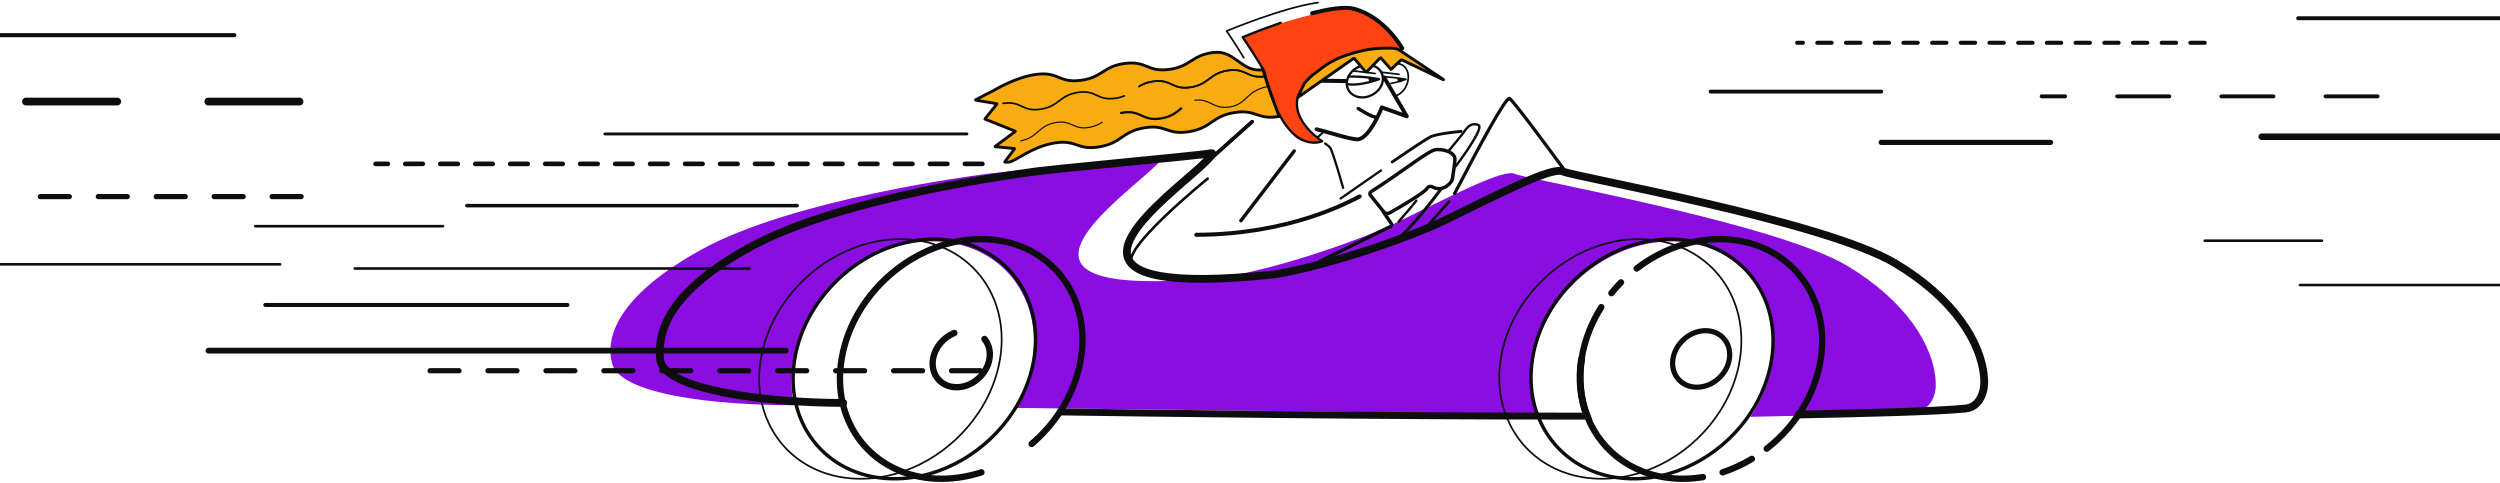 <svg width="1920" height="371" viewBox="0 0 1920 371" fill="none" xmlns="http://www.w3.org/2000/svg">
<path d="M1031.77 6.851C1053.37 3.251 1071.44 27.351 1077.77 39.85C1040.57 31.05 1011.61 52.517 1001.77 64.351C986.973 83.951 1003.94 101.851 1014.27 108.351C1007.07 110.351 1002.94 109.184 1001.77 108.351C989.273 110.351 971.773 63.351 971.273 58.351C970.873 54.351 959.773 37.351 954.273 29.351C957.073 24.951 995.44 14.184 1014.27 9.351L1031.77 6.851Z" fill="#FF4412"/>
<path d="M982.342 89.449C965.095 92.364 964.997 83.592 947.755 86.507C930.508 89.422 930.602 98.195 913.346 101.11C896.09 104.025 896.006 95.253 878.754 98.168C861.499 101.083 861.579 109.856 844.319 112.771C827.054 115.686 826.983 106.914 809.718 109.829C792.454 112.744 780.437 123.502 775.256 124.432C773.485 124.726 772.212 124.57 771.735 124.485C771.633 124.468 771.597 124.347 771.669 124.258L779.173 114.284C779.244 114.186 779.204 114.062 779.093 114.053L764.338 112.686C764.227 112.677 764.182 112.544 764.263 112.45L779.738 100.967C779.814 100.874 779.782 100.754 779.68 100.732L756.545 91.496C756.442 91.478 756.411 91.354 756.483 91.265L765.611 79.871C765.687 79.777 765.651 79.653 765.544 79.635L749.308 76.915C749.17 76.893 749.165 76.702 749.303 76.63C751.426 75.518 761.143 70.439 762.037 70.106C763.039 69.732 779.342 59.179 796.29 57.083C813.239 54.986 812.892 63.821 829.84 61.725C846.785 59.629 847.127 50.798 864.067 48.702C881.007 46.605 880.673 55.44 897.612 53.344C914.552 51.248 914.881 42.417 931.817 40.321C948.752 38.225 952.936 55.716 969.875 53.62L973.08 63.465L982.342 89.449Z" fill="#F9AC12" stroke="#0D0D0D" stroke-width="2.225" stroke-miterlimit="10"/>
<path d="M918.758 180.312C989.418 180.183 1034.72 155.766 1044.28 150.87" stroke="#0D0D0D" stroke-width="1.521" stroke-miterlimit="10" stroke-linecap="round"/>
<path d="M1052.37 149.819C1051.76 149.045 1052.08 147.79 1053.05 147.171C1078.11 131.206 1097.15 115.415 1102.78 114.921C1106.81 114.569 1110.24 115.704 1110.24 115.704C1112.45 116.439 1115.71 117.516 1117.08 120.533C1117.51 121.468 1117.64 122.354 1116.49 130.525C1115.53 137.388 1115.39 137.922 1115.01 138.657C1114.61 139.418 1113.5 141.296 1110.72 143.157C1107.56 145.271 1103.75 145.453 1100.84 143.882C1099.19 142.987 1097.21 142.623 1095.94 144.741C1093.88 148.164 1074.73 159.251 1067.4 163.412C1065.75 164.347 1063.85 164.102 1062.82 162.829L1052.37 149.819Z" stroke="#0D0D0D" stroke-width="2.67" stroke-miterlimit="10" stroke-linecap="round"/>
<path d="M1472.41 315.535C1450.9 317.752 1392.31 319.212 1344.2 320.115C1344.87 319.118 1345.53 318.112 1346.17 317.098C1346.49 316.586 1346.81 316.074 1347.12 315.562C1347.74 314.538 1348.34 313.506 1348.93 312.464C1348.95 312.433 1348.97 312.402 1348.98 312.371C1349.24 311.921 1349.49 311.472 1349.73 311.018C1349.81 310.884 1349.87 310.755 1349.95 310.622C1350.13 310.279 1350.31 309.936 1350.49 309.589C1350.63 309.327 1350.77 309.068 1350.9 308.806C1350.98 308.65 1351.07 308.494 1351.14 308.339C1351.31 308.005 1351.48 307.666 1351.65 307.333C1351.66 307.306 1351.67 307.279 1351.69 307.253C1351.72 307.19 1351.75 307.128 1351.77 307.066C1351.97 306.661 1352.17 306.256 1352.37 305.846C1353.03 304.435 1353.67 303.02 1354.28 301.596C1354.48 301.119 1354.68 300.643 1354.87 300.167C1355.06 299.691 1355.25 299.214 1355.44 298.738C1356 297.292 1356.53 295.832 1357.04 294.359C1357.34 293.446 1357.64 292.529 1357.92 291.608C1357.92 291.604 1357.92 291.604 1357.92 291.604C1358.34 290.219 1358.74 288.826 1359.1 287.424C1359.35 286.49 1359.58 285.546 1359.79 284.603C1359.91 284.091 1360.03 283.583 1360.13 283.071C1360.24 282.564 1360.35 282.057 1360.44 281.549C1360.52 281.158 1360.6 280.761 1360.67 280.37C1360.72 280.067 1360.78 279.76 1360.83 279.457C1360.89 279.15 1360.93 278.843 1360.99 278.536C1361.08 277.957 1361.17 277.383 1361.25 276.805C1361.28 276.627 1361.3 276.444 1361.33 276.266C1361.36 276.066 1361.38 275.866 1361.41 275.665C1361.49 275.109 1361.56 274.553 1361.62 273.996C1361.63 273.93 1361.64 273.867 1361.65 273.8C1361.67 273.622 1361.69 273.449 1361.7 273.275C1361.72 273.097 1361.74 272.924 1361.76 272.75C1361.76 272.746 1361.76 272.741 1361.76 272.737C1361.76 272.728 1361.77 272.719 1361.76 272.71C1361.77 272.67 1361.77 272.634 1361.78 272.594C1361.81 272.238 1361.85 271.878 1361.88 271.522C1361.9 271.241 1361.93 270.961 1361.95 270.68C1361.98 270.32 1362.01 269.964 1362.03 269.603C1362.06 269.105 1362.09 268.611 1362.12 268.112C1362.24 265.624 1362.27 263.145 1362.19 260.684C1362.07 257.07 1361.74 253.483 1361.17 249.958C1360.67 246.735 1359.96 243.557 1359.08 240.442C1358.93 239.921 1358.78 239.405 1358.62 238.889C1358.47 238.394 1358.31 237.9 1358.15 237.411C1358.13 237.375 1358.12 237.34 1358.11 237.3C1357.97 236.85 1357.81 236.405 1357.65 235.96C1357.62 235.875 1357.6 235.791 1357.56 235.706C1357.46 235.417 1357.36 235.132 1357.25 234.847C1357.12 234.491 1356.99 234.135 1356.85 233.783C1356.85 233.77 1356.84 233.757 1356.83 233.743C1356.65 233.249 1356.45 232.76 1356.25 232.275C1356.05 231.781 1355.84 231.291 1355.63 230.801C1355.42 230.312 1355.2 229.827 1354.97 229.346C1354.76 228.865 1354.52 228.385 1354.3 227.908C1354.07 227.432 1353.83 226.956 1353.59 226.489C1353.35 226.017 1353.1 225.55 1352.85 225.087C1352.6 224.624 1352.34 224.161 1352.09 223.702C1351.83 223.244 1351.57 222.79 1351.29 222.341C1351.29 222.332 1351.29 222.323 1351.28 222.314C1351.01 221.869 1350.75 221.428 1350.47 220.992C1350.23 220.6 1349.98 220.209 1349.73 219.817C1349.62 219.652 1349.51 219.492 1349.4 219.327C1349.22 219.051 1349.04 218.775 1348.86 218.504C1348.66 218.215 1348.46 217.925 1348.25 217.636C1348.23 217.6 1348.2 217.56 1348.17 217.525C1348 217.28 1347.83 217.035 1347.65 216.795C1347.5 216.586 1347.35 216.376 1347.2 216.172C1347.07 215.985 1346.92 215.798 1346.79 215.615C1346.75 215.58 1346.73 215.54 1346.7 215.504C1346.28 214.948 1345.85 214.391 1345.41 213.848C1345.22 213.617 1345.04 213.386 1344.85 213.159C1344.64 212.9 1344.42 212.642 1344.21 212.389C1344.01 212.153 1343.82 211.921 1343.62 211.699C1343.58 211.65 1343.53 211.601 1343.49 211.552C1343.45 211.507 1343.41 211.458 1343.37 211.418C1343.17 211.182 1342.97 210.955 1342.76 210.728C1342.7 210.657 1342.64 210.59 1342.57 210.519C1342.39 210.314 1342.21 210.114 1342.03 209.918C1342.01 209.896 1341.99 209.878 1341.96 209.856C1341.91 209.798 1341.85 209.736 1341.8 209.678C1341.63 209.496 1341.47 209.318 1341.3 209.144C1341.29 209.131 1341.28 209.122 1341.27 209.113C1341.03 208.855 1340.78 208.597 1340.52 208.338C1340.27 208.08 1340.02 207.822 1339.76 207.568L1339.69 207.502C1339.33 207.154 1338.98 206.812 1338.62 206.473C1333.33 201.444 1327.26 197.189 1320.55 193.842C1319.59 193.366 1318.62 192.907 1317.64 192.467C1317.14 192.249 1316.65 192.031 1316.15 191.821C1315.65 191.612 1315.14 191.408 1314.64 191.207C1314.22 191.038 1313.8 190.878 1313.38 190.722C1313.12 190.62 1312.87 190.526 1312.61 190.437C1312.5 190.397 1312.4 190.357 1312.29 190.322C1311.82 190.152 1311.36 189.988 1310.89 189.828C1310.88 189.828 1310.88 189.828 1310.87 189.823C1310.39 189.658 1309.9 189.498 1309.41 189.342C1309.36 189.333 1309.32 189.32 1309.28 189.302C1308.79 189.151 1308.29 189 1307.81 188.853C1306.91 188.59 1306 188.341 1305.09 188.105C1305.08 188.101 1305.06 188.101 1305.05 188.096C1302.31 187.393 1299.52 186.828 1296.69 186.405C1296.66 186.4 1296.63 186.396 1296.61 186.392C1296.1 186.316 1295.58 186.245 1295.06 186.178C1294.61 186.116 1294.16 186.062 1293.7 186.009C1293.16 185.946 1292.62 185.893 1292.07 185.835C1291.63 185.795 1291.18 185.755 1290.73 185.724C1290.67 185.715 1290.61 185.711 1290.54 185.706C1289.99 185.662 1289.43 185.626 1288.87 185.595C1288.86 185.59 1288.84 185.59 1288.83 185.59C1287.97 185.541 1287.1 185.501 1286.24 185.475C1286.21 185.475 1286.17 185.47 1286.14 185.47C1285.35 185.448 1284.55 185.439 1283.75 185.435C1283.44 185.435 1283.12 185.43 1282.8 185.435C1282.59 185.43 1282.37 185.43 1282.16 185.439C1281.88 185.444 1281.6 185.448 1281.33 185.457C1280.72 185.47 1280.11 185.488 1279.49 185.515C1279.24 185.524 1278.99 185.537 1278.72 185.55C1278.52 185.559 1278.32 185.573 1278.11 185.586C1277.74 185.604 1277.37 185.63 1276.99 185.657C1276.73 185.671 1276.48 185.693 1276.22 185.711C1275.8 185.746 1275.38 185.782 1274.96 185.817C1274.58 185.853 1274.2 185.889 1273.81 185.929C1273.73 185.938 1273.66 185.942 1273.58 185.955C1273.37 185.973 1273.17 185.995 1272.96 186.022C1272.89 186.027 1272.82 186.035 1272.74 186.044C1271.77 186.156 1270.79 186.285 1269.81 186.423C1269.24 186.507 1268.66 186.596 1268.09 186.69C1266.86 186.89 1265.63 187.117 1264.39 187.371C1262.76 187.7 1261.13 188.069 1259.5 188.483C1258.93 188.63 1258.36 188.782 1257.78 188.937C1257.21 189.093 1256.64 189.253 1256.07 189.423C1255.6 189.561 1255.13 189.698 1254.66 189.845C1254.48 189.899 1254.3 189.952 1254.12 190.01C1253.72 190.139 1253.31 190.268 1252.9 190.402C1252.67 190.477 1252.43 190.553 1252.19 190.638C1252.02 190.695 1251.84 190.753 1251.67 190.811V190.816C1251.51 190.865 1251.36 190.918 1251.2 190.971C1250.68 191.149 1250.16 191.336 1249.65 191.523C1249.41 191.612 1249.17 191.701 1248.93 191.79C1248.24 192.044 1247.54 192.311 1246.85 192.587C1246.23 192.832 1245.61 193.09 1244.98 193.348C1244.55 193.526 1244.12 193.713 1243.7 193.896C1243.53 193.967 1243.37 194.038 1243.2 194.109C1235.23 197.608 1227.66 202.072 1220.66 207.355C1220.45 207.515 1220.23 207.675 1220.02 207.84C1219.94 207.893 1219.87 207.951 1219.8 208.009C1217.98 209.402 1216.2 210.857 1214.44 212.384C1210.68 215.642 1207.19 219.087 1203.97 222.683C1197.69 229.693 1192.44 237.277 1188.26 245.182C1188.07 245.547 1187.88 245.912 1187.69 246.281C1187.5 246.655 1187.3 247.025 1187.12 247.398C1186.94 247.763 1186.75 248.133 1186.58 248.502C1186.45 248.778 1186.32 249.05 1186.18 249.321C1186.03 249.642 1185.88 249.967 1185.73 250.287C1185.58 250.603 1185.44 250.915 1185.3 251.231C1185.29 251.248 1185.28 251.271 1185.27 251.288C1185.13 251.6 1184.99 251.916 1184.85 252.228C1184.71 252.552 1184.57 252.877 1184.43 253.202C1184.15 253.852 1183.88 254.506 1183.61 255.156C1182.69 257.439 1181.86 259.736 1181.1 262.046C1181.11 262.05 1181.1 262.055 1181.1 262.059C1180.78 263.052 1180.48 264.049 1180.19 265.046C1180 265.709 1179.81 266.377 1179.63 267.04C1179.54 267.374 1179.45 267.707 1179.37 268.037C1179.28 268.37 1179.2 268.704 1179.12 269.038C1178.95 269.706 1178.79 270.373 1178.64 271.041C1178.17 273.16 1177.76 275.296 1177.42 277.45C1177.34 277.949 1177.27 278.443 1177.2 278.937C1177.13 279.435 1177.06 279.929 1177.01 280.423C1176.94 280.913 1176.88 281.407 1176.83 281.896C1176.78 282.373 1176.73 282.849 1176.69 283.321C1176.68 283.365 1176.68 283.41 1176.67 283.454C1176.63 283.913 1176.59 284.376 1176.56 284.834C1176.52 285.248 1176.5 285.657 1176.48 286.071C1176.46 286.258 1176.45 286.441 1176.44 286.623C1176.43 286.841 1176.42 287.059 1176.41 287.277C1176.39 287.531 1176.38 287.78 1176.38 288.03C1176.37 288.176 1176.36 288.328 1176.36 288.479C1176.34 288.964 1176.32 289.454 1176.32 289.939C1176.31 290.255 1176.3 290.571 1176.3 290.887C1176.3 291.323 1176.29 291.759 1176.3 292.2C1176.3 293.072 1176.32 293.945 1176.35 294.808C1176.35 294.835 1176.35 294.866 1176.35 294.897C1176.37 295.369 1176.39 295.836 1176.42 296.304C1176.44 296.775 1176.47 297.238 1176.5 297.706C1176.52 298.097 1176.55 298.489 1176.59 298.876C1176.61 299.134 1176.63 299.392 1176.66 299.646C1176.69 299.967 1176.72 300.283 1176.75 300.603C1176.78 300.99 1176.83 301.373 1176.88 301.756C1176.89 301.836 1176.89 301.916 1176.91 301.996C1176.96 302.406 1177.01 302.815 1177.06 303.22V303.225C1177.12 303.661 1177.18 304.092 1177.25 304.524C1177.62 306.972 1178.1 309.376 1178.67 311.73C1178.74 312.002 1178.8 312.273 1178.88 312.54C1178.95 312.843 1179.04 313.141 1179.12 313.444C1179.12 313.448 1179.12 313.452 1179.12 313.457C1179.22 313.804 1179.31 314.151 1179.41 314.503C1179.42 314.556 1179.44 314.61 1179.45 314.663C1179.56 315.046 1179.67 315.429 1179.79 315.807C1179.89 316.127 1179.99 316.448 1180.09 316.764C1180.11 316.835 1180.13 316.902 1180.15 316.973C1180.28 317.356 1180.4 317.743 1180.53 318.126H1180.53L1142.65 317.667L1118.16 317.369L820.271 313.76L779.769 313.27C780.427 312.148 781.068 311.013 781.687 309.87C782.065 309.171 782.439 308.463 782.795 307.755C783.329 306.71 783.85 305.655 784.349 304.591C784.625 304.008 784.896 303.425 785.154 302.837C786.592 299.651 787.869 296.393 788.977 293.072C789.178 292.485 789.365 291.893 789.551 291.296C790.299 288.911 790.967 286.499 791.541 284.055C791.719 283.29 791.888 282.52 792.053 281.75C792.355 280.307 792.623 278.861 792.863 277.406C793.014 276.475 793.152 275.545 793.272 274.619C793.312 274.357 793.344 274.099 793.375 273.841C793.424 273.462 793.473 273.088 793.508 272.714C793.597 271.953 793.673 271.192 793.74 270.44C793.78 270.004 793.815 269.572 793.847 269.14C793.922 268.103 793.984 267.066 794.025 266.038C794.065 265.072 794.091 264.116 794.096 263.159C794.109 261.935 794.096 260.72 794.051 259.513C792.872 224.548 770.809 196.7 737.994 188.141C737.989 188.136 737.989 188.136 737.985 188.141C736.925 187.865 735.853 187.611 734.776 187.375H734.771C733.908 187.188 733.035 187.015 732.159 186.85C731.865 186.797 731.567 186.743 731.277 186.694C730.659 186.587 730.045 186.489 729.426 186.396C729.092 186.347 728.758 186.298 728.42 186.254C727.427 186.116 726.422 185.995 725.411 185.893C725.073 185.857 724.735 185.826 724.392 185.795C721.717 185.555 718.993 185.43 716.216 185.43C697.224 185.43 678.62 191.225 662.339 201.146C635.181 217.681 614.453 245.685 609.143 277.45C607.149 289.369 607.51 300.763 609.882 311.218C550.415 311.187 473.564 303.398 469.74 277.597C464.902 255.753 478.219 225.225 538.113 191.986C608.997 152.597 752.08 134.362 752.08 134.362H752.094C765.446 131.82 883.089 121.459 893.232 119.421C896.753 118.717 887.794 127.668 874.174 139.169C833.743 174.067 769.728 230.517 941.697 212.495C986.597 204.956 1048.04 182.782 1070.97 171.673C1115.72 149.989 1154.98 129.35 1163.44 133.547C1171.34 137.469 1363.87 171.388 1418.45 204.012C1462.94 230.574 1485.49 264.966 1486.68 294.087C1487.08 303.14 1482.9 314.454 1472.41 315.535Z" fill="#8A0EE2"/>
<path d="M1117.15 148.636C1137.32 109.785 1156.41 74.686 1159.32 75.643C1159.37 75.66 1159.4 75.678 1159.42 75.696C1162.47 77.828 1184.62 107.635 1200.86 129.724" stroke="#0D0D0D" stroke-width="2.496" stroke-miterlimit="10" stroke-linecap="round"/>
<path d="M603.46 269.287H160.1" stroke="#0D0D0D" stroke-width="4.451" stroke-miterlimit="10" stroke-linecap="round"/>
<path d="M742.569 102.868H464.533" stroke="#0D0D0D" stroke-width="1.335" stroke-miterlimit="10" stroke-linecap="round"/>
<path d="M575.607 206.233H272.478" stroke="#0D0D0D" stroke-width="2" stroke-miterlimit="10" stroke-linecap="round"/>
<path d="M340.272 173.72H196.031" stroke="#0D0D0D" stroke-width="2" stroke-miterlimit="10" stroke-linecap="round"/>
<path d="M435.773 234.214H203.773" stroke="#0D0D0D" stroke-width="3.116" stroke-miterlimit="10" stroke-linecap="round"/>
<path d="M754.466 125.856H288.451" stroke="#0D0D0D" stroke-width="3.561" stroke-miterlimit="10" stroke-linecap="round" stroke-dasharray="13.43 13.43"/>
<path d="M1112.38 116.069C1115.23 112.677 1123.27 103.095 1125.27 100.086C1130.27 92.569 1135.83 96.321 1135.83 96.321C1139.2 99.797 1118.01 127.739 1118.01 127.739" stroke="#0D0D0D" stroke-width="1.879" stroke-miterlimit="10" stroke-linecap="round"/>
<path d="M330.284 284.731H762.144" stroke="#0D0D0D" stroke-width="4.006" stroke-miterlimit="10" stroke-linecap="round" stroke-dasharray="22.25 22.25"/>
<path d="M1060.58 130.926C1049.78 138.367 1038.6 146.143 1029.6 152.432" stroke="#0D0D0D" stroke-width="1.78" stroke-miterlimit="10" stroke-linecap="round"/>
<path d="M1122.13 100.914C1122.13 100.914 1105.97 102.33 1099.5 104.684C1097.12 105.552 1084.38 114.026 1069.22 124.383" stroke="#0D0D0D" stroke-width="2.225" stroke-miterlimit="10" stroke-linecap="round"/>
<path d="M961.645 93.459L929.386 122.3" stroke="#0D0D0D" stroke-width="2.67" stroke-miterlimit="10" stroke-linecap="round"/>
<path d="M1035.14 64.712C1040.12 65.384 1047.71 64.738 1059.18 60.839C1059.18 60.839 1049.15 58.534 1035.65 58.779" stroke="#0D0D0D" stroke-width="1.78" stroke-miterlimit="10" stroke-linecap="round" stroke-linejoin="round"/>
<path d="M1056.79 59.843C1056.5 61.654 1054.98 63.118 1053.4 63.118C1051.81 63.118 1050.76 61.65 1051.05 59.843" fill="#0D0D0D"/>
<path d="M1063.74 58.988C1063.22 58.975 1062.7 58.961 1062.17 58.957" stroke="#0D0D0D" stroke-width="1.284" stroke-miterlimit="10" stroke-linecap="round" stroke-linejoin="round"/>
<path d="M1065.15 64.591C1069.11 64.075 1073.93 62.962 1079.8 60.964C1079.8 60.964 1072.47 59.277 1061.97 58.988" stroke="#0D0D0D" stroke-width="1.284" stroke-miterlimit="10" stroke-linecap="round" stroke-linejoin="round"/>
<path d="M1077.93 59.994C1077.65 61.747 1076.36 63.172 1075.05 63.172C1073.74 63.172 1072.91 61.747 1073.19 59.994" fill="#0D0D0D"/>
<path d="M1062.97 59.406L1080.44 89.351L1061.22 82.497C1061.22 82.497 1052.74 104.689 1043.58 106.941C1039.62 107.915 1020.39 101.497 1011.07 99.245" stroke="#0D0D0D" stroke-width="3" stroke-miterlimit="10" stroke-linecap="round" stroke-linejoin="round"/>
<path d="M1043.15 83.343C1043.15 83.343 1054.55 90.94 1057.82 89.925" stroke="#0D0D0D" stroke-width="2.67" stroke-miterlimit="10" stroke-linecap="round" stroke-linejoin="round"/>
<path d="M1010.28 61.894L1033.46 62.272" stroke="#0D0D0D" stroke-width="3.116" stroke-miterlimit="10" stroke-linecap="round" stroke-linejoin="round"/>
<path d="M1035.69 58.614C1038.23 53.513 1044.04 49.806 1050.2 49.806C1057.77 49.806 1063.03 55.401 1061.93 62.299C1060.83 69.198 1053.8 74.793 1046.22 74.793C1038.65 74.793 1033.4 69.198 1034.5 62.299C1034.7 61.017 1035.11 59.78 1035.69 58.614Z" stroke="#0D0D0D" stroke-width="1.78" stroke-miterlimit="10" stroke-linecap="round" stroke-linejoin="round"/>
<path d="M1067.05 51.252C1068.93 49.828 1071.07 48.992 1073.24 48.992C1078.85 48.992 1082.51 54.586 1081.41 61.485C1080.47 67.449 1076.28 72.434 1071.54 73.675" stroke="#0D0D0D" stroke-width="1.334" stroke-miterlimit="10" stroke-linecap="round" stroke-linejoin="round"/>
<path d="M1007.72 10.194C1020.83 6.802 1033.12 4.871 1040.15 6.825C1063.81 13.403 1076.89 37.13 1076.89 37.13" stroke="#0D0D0D" stroke-width="3.116" stroke-miterlimit="10" stroke-linecap="round" stroke-linejoin="round"/>
<path d="M997.002 73.373C990.958 93.201 1015.44 108.449 1015.44 108.449C1015.44 108.449 986.672 122.06 970.996 54.857C970.996 54.857 965.143 44.291 954.386 28.54C954.386 28.54 967.378 23.079 983.592 17.538" stroke="#0D0D0D" stroke-width="1.812" stroke-miterlimit="10" stroke-linecap="round" stroke-linejoin="round"/>
<path d="M955.259 44.358C952.473 39.729 948.013 32.581 942.04 23.827C942.04 23.827 985.061 5.743 1012.22 2" stroke="#0D0D0D" stroke-width="1.335" stroke-miterlimit="10" stroke-linecap="round" stroke-linejoin="round"/>
<path d="M1017.37 100.34C1017.37 100.34 1014.98 102.552 1012.19 105.258" stroke="#0D0D0D" stroke-width="1.597" stroke-miterlimit="10" stroke-linecap="round" stroke-linejoin="round"/>
<path d="M1017.71 110.216C1019.39 111.418 1020.84 112.557 1021.47 113.296C1023.45 115.593 1031.54 144.323 1031.54 144.323" stroke="#0D0D0D" stroke-width="1.78" stroke-miterlimit="10" stroke-linecap="round" stroke-linejoin="round"/>
<path d="M1062.58 163.021L1068.4 171.459C1069.15 172.167 1068.8 173.524 1067.74 174.058L1013.33 200.825" stroke="#0D0D0D" stroke-width="2.67" stroke-miterlimit="10" stroke-linecap="round"/>
<path d="M927.455 137.201C927.455 137.201 858.317 193.125 869.836 203.18" stroke="#0D0D0D" stroke-width="1.78" stroke-miterlimit="10" stroke-linecap="round"/>
<path d="M1106.98 144.888C1096.92 158.271 1082.92 175.794 1072.62 184.326" stroke="#0D0D0D" stroke-width="2.343" stroke-miterlimit="10" stroke-linecap="round"/>
<path d="M1087.77 154.101C1084.05 158.721 1079.21 164.552 1074.11 170.266" stroke="#0D0D0D" stroke-width="1.879" stroke-miterlimit="10" stroke-linecap="round"/>
<path d="M1112.96 154.795L1096.85 172.852" stroke="#0D0D0D" stroke-width="1.879" stroke-miterlimit="10" stroke-linecap="round"/>
<path d="M783.952 108.173C797.416 105.53 796.926 96.837 810.176 94.234C823.471 91.621 823.849 100.331 837.143 97.719C841.238 96.913 844.038 95.529 846.339 93.922" stroke="#0D0D0D" stroke-width="0.89" stroke-miterlimit="10" stroke-linecap="round"/>
<path d="M907.163 83.227C903.603 86.338 899.837 89.36 892.52 90.798C876.996 93.851 876.546 83.672 861.026 86.725" stroke="#0D0D0D" stroke-width="1.78" stroke-miterlimit="10" stroke-linecap="round"/>
<path d="M973.873 66.398C957.178 69.514 957.796 79.648 945.285 81.981C931.434 84.567 930.237 75.54 917.65 76.965" stroke="#0D0D0D" stroke-width="0.89" stroke-miterlimit="10" stroke-linecap="round"/>
<path d="M863.497 73.64C861.597 74.428 859.376 75.064 856.638 75.465C842.236 77.57 842.369 68.851 827.971 70.956C813.568 73.061 813.435 81.785 799.027 83.89C784.62 85.995 784.763 77.276 770.355 79.382" stroke="#0D0D0D" stroke-width="1.335" stroke-miterlimit="10" stroke-linecap="round"/>
<path d="M971.798 58.623C957.409 60.728 957.52 52.009 943.131 54.114C928.741 56.219 928.621 64.943 914.227 67.048C899.833 69.153 899.953 60.434 885.56 62.539C880.708 63.247 877.481 64.707 874.775 66.416" stroke="#0D0D0D" stroke-width="1.335" stroke-miterlimit="10" stroke-linecap="round"/>
<path d="M1056.05 56.46L1039.08 54.395" stroke="#0D0D0D" stroke-width="1.335" stroke-miterlimit="10" stroke-linecap="round" stroke-linejoin="round"/>
<path d="M1074.39 57.087L1061.58 55.529" stroke="#0D0D0D" stroke-width="1.335" stroke-miterlimit="10" stroke-linecap="round" stroke-linejoin="round"/>
<path d="M647.593 309.442C587.86 309.442 509.147 299.139 506.967 275.821C504.79 252.503 515.41 223.449 575.273 190.21C646.125 150.821 789.191 132.586 789.191 132.586H789.204C802.552 130.045 920.182 119.683 930.329 117.645C933.85 116.937 924.899 125.892 911.289 137.393C870.885 172.287 806.914 228.741 978.861 210.719C1023.76 203.18 1085.18 181.006 1108.11 169.897C1152.84 148.213 1192.08 127.574 1200.55 131.771C1208.45 135.693 1400.99 169.612 1455.59 202.236C1500.11 228.799 1522.68 263.19 1523.89 292.311C1524.27 301.36 1520.1 312.674 1509.61 313.755C1488.1 315.972 1429.52 317.431 1381.41 318.335" stroke="#0D0D0D" stroke-width="6" stroke-miterlimit="10" stroke-linecap="round"/>
<path d="M794.491 272.844C794.532 272.581 794.563 272.323 794.594 272.065C794.643 271.686 794.692 271.312 794.727 270.939C794.816 270.178 794.892 269.416 794.959 268.664C794.999 268.228 795.034 267.796 795.066 267.365C795.141 266.328 795.204 265.291 795.244 264.262C795.284 263.297 795.31 262.34 795.315 261.383C795.328 260.159 795.315 258.944 795.27 257.738C794.091 222.772 772.028 194.924 739.213 186.365C739.208 186.36 739.208 186.36 739.204 186.365C738.145 186.089 737.072 185.835 735.995 185.599H735.99C735.127 185.412 734.255 185.239 733.378 185.074C733.084 185.021 732.786 184.967 732.497 184.918C731.878 184.811 731.264 184.714 730.645 184.62C730.311 184.571 729.977 184.522 729.639 184.478C728.647 184.34 727.641 184.22 726.63 184.117C726.292 184.082 725.954 184.05 725.611 184.019C722.936 183.779 720.212 183.654 717.435 183.654C666.798 183.654 618.859 224.851 610.367 275.674C608.373 287.593 608.734 298.987 611.106 309.442H611.11C618.872 343.553 648.11 367.69 687.01 367.69C723.221 367.69 757.986 346.771 777.97 316.359C779.733 313.675 781.384 310.916 782.906 308.094C783.284 307.395 783.658 306.687 784.019 305.98C784.553 304.934 785.074 303.879 785.572 302.815C785.848 302.232 786.12 301.649 786.378 301.061C787.815 297.875 789.093 294.617 790.201 291.296C790.401 290.709 790.588 290.117 790.775 289.521C791.527 287.135 792.19 284.723 792.765 282.279C792.943 281.514 793.112 280.744 793.276 279.974C793.579 278.532 793.846 277.085 794.086 275.63C794.229 274.699 794.371 273.769 794.491 272.844Z" stroke="#0D0D0D" stroke-width="2.67" stroke-miterlimit="10" stroke-linecap="round"/>
<path d="M768.442 272.844C768.482 272.581 768.513 272.323 768.545 272.065C768.593 271.686 768.642 271.312 768.682 270.939C768.771 270.178 768.847 269.416 768.914 268.664C768.954 268.228 768.99 267.796 769.021 267.365C769.096 266.328 769.163 265.291 769.199 264.262C769.239 263.297 769.266 262.34 769.27 261.383C769.283 260.159 769.27 258.944 769.23 257.738C768.068 222.772 746.019 194.924 713.208 186.365C713.203 186.36 713.203 186.36 713.199 186.365C712.14 186.089 711.067 185.835 709.99 185.599H709.986C709.122 185.412 708.25 185.239 707.373 185.074C707.079 185.021 706.781 184.967 706.492 184.918C705.873 184.811 705.259 184.714 704.64 184.62C704.306 184.571 703.973 184.522 703.634 184.478C702.642 184.34 701.636 184.22 700.626 184.117C700.287 184.082 699.949 184.05 699.606 184.019C696.931 183.779 694.208 183.654 691.43 183.654C640.794 183.654 592.836 224.851 584.318 275.674C582.319 287.593 582.671 298.987 585.043 309.442H585.048C592.792 343.553 622.016 367.69 660.916 367.69C697.127 367.69 731.901 346.771 751.903 316.359C753.67 313.675 755.317 310.916 756.843 308.094C757.222 307.395 757.596 306.687 757.956 305.98C758.49 304.934 759.011 303.879 759.509 302.815C759.785 302.232 760.057 301.649 760.315 301.061C761.753 297.875 763.034 294.617 764.143 291.296C764.343 290.709 764.53 290.117 764.717 289.521C765.469 287.135 766.137 284.723 766.711 282.279C766.889 281.514 767.062 280.744 767.223 279.974C767.525 278.532 767.792 277.085 768.033 275.63C768.184 274.699 768.322 273.769 768.442 272.844Z" stroke="#0D0D0D" stroke-width="1.335" stroke-miterlimit="10" stroke-linecap="round" stroke-linejoin="round"/>
<path d="M918.758 180.312C989.418 180.183 1034.72 155.766 1044.28 150.87" stroke="#0D0D0D" stroke-width="3.116" stroke-miterlimit="10" stroke-linecap="round"/>
<path d="M1336.66 272.844C1336.7 272.581 1336.73 272.323 1336.75 272.065C1336.8 271.686 1336.84 271.312 1336.88 270.939C1336.96 270.178 1337.03 269.416 1337.08 268.664C1337.12 268.228 1337.15 267.796 1337.18 267.365C1337.24 266.328 1337.29 265.291 1337.32 264.262C1337.35 263.297 1337.37 262.34 1337.36 261.383C1337.36 260.159 1337.34 258.944 1337.28 257.738C1335.73 222.772 1313.37 194.924 1280.47 186.365C1280.46 186.36 1280.46 186.36 1280.46 186.365C1279.4 186.089 1278.32 185.835 1277.24 185.599H1277.24C1276.37 185.412 1275.5 185.239 1274.62 185.074C1274.32 185.021 1274.02 184.967 1273.73 184.918C1273.11 184.811 1272.49 184.714 1271.87 184.62C1271.54 184.571 1271.21 184.522 1270.87 184.478C1269.88 184.34 1268.87 184.22 1267.86 184.117C1267.52 184.082 1267.18 184.05 1266.84 184.019C1264.16 183.779 1261.43 183.654 1258.66 183.654C1208.02 183.654 1160.52 224.851 1152.57 275.674C1150.7 287.593 1151.18 298.987 1153.67 309.442H1153.67C1161.79 343.553 1191.28 367.69 1230.18 367.69C1266.4 367.69 1300.94 346.771 1320.6 316.359C1322.34 313.675 1323.96 310.916 1325.45 308.094C1325.82 307.395 1326.18 306.687 1326.53 305.98C1327.06 304.934 1327.57 303.879 1328.06 302.815C1328.33 302.232 1328.59 301.649 1328.84 301.061C1330.25 297.875 1331.49 294.617 1332.57 291.296C1332.76 290.709 1332.94 290.117 1333.12 289.521C1333.85 287.135 1334.49 284.723 1335.04 282.279C1335.21 281.514 1335.37 280.744 1335.52 279.974C1335.81 278.532 1336.06 277.085 1336.28 275.63C1336.42 274.699 1336.55 273.769 1336.66 272.844Z" stroke="#0D0D0D" stroke-width="1.335" stroke-miterlimit="10" stroke-linecap="round" stroke-linejoin="round"/>
<path d="M1361.02 272.844C1361.06 272.581 1361.09 272.323 1361.12 272.065C1361.16 271.686 1361.21 271.312 1361.24 270.939C1361.32 270.178 1361.39 269.416 1361.45 268.664C1361.48 268.228 1361.51 267.796 1361.54 267.365C1361.61 266.328 1361.66 265.291 1361.68 264.262C1361.71 263.297 1361.73 262.34 1361.72 261.383C1361.72 260.159 1361.7 258.944 1361.64 257.738C1360.07 222.772 1337.7 194.924 1304.79 186.365C1304.78 186.36 1304.78 186.36 1304.78 186.365C1303.72 186.089 1302.64 185.835 1301.56 185.599H1301.56C1300.69 185.412 1299.82 185.239 1298.93 185.074C1298.64 185.021 1298.34 184.967 1298.05 184.918C1297.43 184.811 1296.81 184.714 1296.19 184.62C1295.86 184.571 1295.53 184.522 1295.19 184.478C1294.19 184.34 1293.19 184.22 1292.17 184.117C1291.84 184.082 1291.5 184.05 1291.15 184.019C1288.48 183.779 1285.75 183.654 1282.97 183.654C1232.34 183.654 1184.86 224.851 1176.93 275.674C1175.07 287.593 1175.55 298.987 1178.04 309.442H1178.05C1186.19 343.553 1215.69 367.69 1254.59 367.69C1290.8 367.69 1325.34 346.771 1344.98 316.359C1346.72 313.675 1348.33 310.916 1349.83 308.094C1350.19 307.395 1350.56 306.687 1350.91 305.98C1351.44 304.934 1351.94 303.879 1352.43 302.815C1352.7 302.232 1352.96 301.649 1353.22 301.061C1354.62 297.875 1355.86 294.617 1356.93 291.296C1357.12 290.709 1357.31 290.117 1357.49 289.521C1358.21 287.135 1358.85 284.723 1359.4 282.279C1359.57 281.514 1359.73 280.744 1359.88 279.974C1360.17 278.532 1360.42 277.085 1360.64 275.63C1360.79 274.699 1360.92 273.769 1361.02 272.844Z" stroke="#0D0D0D" stroke-width="2.67" stroke-miterlimit="10" stroke-linecap="round"/>
<path d="M1214.63 275.674C1212.16 291.581 1213.87 306.549 1218.94 319.604C1056.58 319.67 874.49 317.236 814.458 316.359" stroke="#0D0D0D" stroke-width="5.341" stroke-miterlimit="10" stroke-linecap="round"/>
<path d="M1328.16 275.674C1326.32 287.665 1315.12 297.385 1303.15 297.385C1291.18 297.385 1282.97 287.665 1284.81 275.674C1286.66 263.684 1297.85 253.959 1309.82 253.959C1321.78 253.959 1329.99 263.684 1328.16 275.674Z" stroke="#0D0D0D" stroke-width="4.006" stroke-miterlimit="10" stroke-linecap="round" stroke-linejoin="round"/>
<path d="M742.569 102.868H464.533" stroke="#0D0D0D" stroke-width="2.225" stroke-miterlimit="10" stroke-linecap="round"/>
<path d="M612.268 157.924H358.479" stroke="#0D0D0D" stroke-width="2.67" stroke-miterlimit="10" stroke-linecap="round"/>
<path d="M1574.77 109.351H1444.77" stroke="#0D0D0D" stroke-width="4.016" stroke-miterlimit="10" stroke-linecap="round"/>
<path d="M1444.77 70.351H1313.77" stroke="#0D0D0D" stroke-width="3" stroke-miterlimit="10" stroke-linecap="round"/>
<path d="M1693.22 32.862H1380.21" stroke="#0D0D0D" stroke-width="3.116" stroke-miterlimit="10" stroke-linecap="round" stroke-dasharray="11.02 11.02"/>
<path d="M961.645 93.459L929.386 122.3" stroke="#0D0D0D" stroke-width="2.67" stroke-miterlimit="10" stroke-linecap="round"/>
<path d="M1063.74 58.988C1063.22 58.975 1062.7 58.961 1062.17 58.957" stroke="#0D0D0D" stroke-width="1.284" stroke-miterlimit="10" stroke-linecap="round" stroke-linejoin="round"/>
<path d="M993.95 115.953C986.45 125.776 964.414 154.577 952.998 169.492" stroke="#0D0D0D" stroke-width="2.67" stroke-miterlimit="10" stroke-linecap="round" stroke-linejoin="round"/>
<path d="M927.455 137.201C927.455 137.201 858.317 193.125 869.836 203.18" stroke="#0D0D0D" stroke-width="1.78" stroke-miterlimit="10" stroke-linecap="round"/>
<path d="M1112.96 154.795L1096.85 172.852" stroke="#0D0D0D" stroke-width="1.879" stroke-miterlimit="10" stroke-linecap="round"/>
<path d="M971.798 58.623C957.409 60.728 957.52 52.009 943.131 54.114C928.741 56.219 928.621 64.943 914.227 67.048C899.833 69.153 899.953 60.434 885.56 62.539C880.708 63.247 877.481 64.707 874.775 66.416" stroke="#0D0D0D" stroke-width="1.335" stroke-miterlimit="10" stroke-linecap="round"/>
<path d="M997.942 72.728L997.003 73.373" stroke="#0D0D0D" stroke-width="2.246" stroke-miterlimit="10"/>
<path d="M792.347 340.905C800.657 333.788 807.996 325.5 813.996 316.359C815.758 313.675 817.405 310.915 818.927 308.093C819.305 307.395 819.675 306.687 820.035 305.979C820.569 304.933 821.09 303.879 821.589 302.815C821.865 302.232 822.136 301.649 822.394 301.061C823.827 297.874 825.105 294.617 826.213 291.296C826.409 290.709 826.6 290.117 826.787 289.52C827.535 287.135 828.198 284.722 828.772 282.279C828.95 281.513 829.119 280.743 829.28 279.973C829.582 278.531 829.849 277.085 830.085 275.629C830.236 274.699 830.374 273.769 830.495 272.843C830.535 272.581 830.566 272.323 830.592 272.064C830.641 271.686 830.69 271.312 830.726 270.938C830.815 270.177 830.891 269.416 830.953 268.664C830.993 268.228 831.029 267.796 831.06 267.364C831.135 266.327 831.198 265.29 831.238 264.262C831.273 263.296 831.3 262.339 831.309 261.383C831.322 260.159 831.305 258.944 831.265 257.737C830.063 222.772 807.978 194.923 775.158 186.365C775.154 186.36 775.154 186.36 775.149 186.365C774.09 186.089 773.017 185.835 771.94 185.599H771.936C771.072 185.412 770.2 185.239 769.323 185.074C769.029 185.02 768.731 184.967 768.437 184.918C767.819 184.811 767.204 184.713 766.586 184.62C766.252 184.571 765.918 184.522 765.58 184.477C764.587 184.339 763.582 184.219 762.571 184.117C762.233 184.081 761.895 184.05 761.552 184.019C758.877 183.779 756.153 183.654 753.376 183.654C734.389 183.654 715.789 189.449 699.508 199.37M699.499 199.37C672.354 215.904 651.649 243.909 646.361 275.674C644.376 287.593 644.746 298.987 647.127 309.442H647.131C654.916 343.553 684.171 367.689 723.07 367.689C733.512 367.689 743.833 365.949 753.719 362.745M756.064 260.319C759.34 264.249 760.871 269.679 759.887 275.674C757.92 287.664 746.615 297.385 734.643 297.385C722.67 297.385 714.565 287.664 716.546 275.674C718.019 266.737 724.682 259.055 732.929 255.726" stroke="#0D0D0D" stroke-width="4.896" stroke-miterlimit="10" stroke-linecap="round"/>
<path d="M1256.96 206.233C1275.24 192.168 1297.59 183.654 1320.61 183.654C1323.02 183.654 1325.39 183.748 1327.72 183.93C1328.76 184.01 1329.8 184.108 1330.83 184.228C1331.48 184.304 1332.13 184.384 1332.77 184.473C1333.42 184.562 1334.06 184.655 1334.7 184.758C1334.7 184.753 1334.71 184.753 1334.71 184.758C1335.61 184.9 1336.51 185.06 1337.4 185.234C1337.4 185.234 1337.4 185.234 1337.41 185.234C1373.1 192.168 1397.72 221.098 1399.34 257.871V257.875C1399.36 258.458 1399.38 259.046 1399.39 259.633C1399.39 259.638 1399.39 259.642 1399.39 259.642C1399.41 260.261 1399.42 260.88 1399.42 261.498C1399.42 261.81 1399.42 262.121 1399.42 262.433C1399.42 262.437 1399.42 262.437 1399.42 262.442C1399.41 263.101 1399.4 263.759 1399.38 264.422C1399.37 264.756 1399.35 265.09 1399.34 265.424C1399.34 265.428 1399.34 265.428 1399.34 265.433C1399.31 266.132 1399.27 266.83 1399.23 267.534C1399.21 267.885 1399.18 268.237 1399.15 268.593C1399.13 268.98 1399.09 269.372 1399.06 269.763C1399.02 270.151 1398.98 270.538 1398.94 270.925C1398.94 270.938 1398.94 270.952 1398.94 270.97C1398.9 271.317 1398.86 271.668 1398.82 272.02C1398.82 272.087 1398.81 272.149 1398.8 272.216C1398.76 272.576 1398.71 272.937 1398.67 273.297C1398.62 273.693 1398.57 274.09 1398.51 274.486C1398.45 274.882 1398.4 275.278 1398.33 275.674C1398.12 277.116 1397.87 278.554 1397.58 279.982C1397.39 280.935 1397.19 281.878 1396.97 282.822C1396.76 283.766 1396.53 284.709 1396.29 285.644C1395.93 287.046 1395.53 288.439 1395.11 289.823C1395.11 289.823 1395.11 289.823 1395.11 289.827C1394.82 290.749 1394.53 291.666 1394.22 292.578C1391.14 301.707 1386.79 310.368 1381.4 318.335C1379.19 321.611 1376.81 324.771 1374.26 327.797C1371.49 331.1 1368.53 334.246 1365.4 337.215C1362.67 339.814 1359.82 342.275 1356.85 344.59M1345.42 352.446C1341.82 354.613 1338.1 356.576 1334.29 358.316C1330.6 360.003 1326.81 361.485 1322.96 362.74M1220.74 253.531C1217.9 260.626 1215.82 268.041 1214.63 275.674C1212.16 291.581 1213.87 306.549 1218.94 319.603C1230.09 348.248 1257.45 367.689 1292.36 367.689C1297.58 367.689 1302.77 367.253 1307.88 366.417M1229.81 235.893C1226.26 241.483 1223.21 247.385 1220.75 253.531M1244.93 216.879C1242.34 219.505 1239.88 222.251 1237.56 225.113" stroke="#0D0D0D" stroke-width="4.896" stroke-miterlimit="10" stroke-linecap="round"/>
<path d="M1060.4 44.385L1068.27 53.291C1068.33 53.34 1068.43 53.291 1068.44 53.206C1068.44 53.206 1076.08 45.689 1076.5 45.889L1108.47 61.24C1108.58 61.289 1108.69 61.129 1108.59 61.066L1074.69 38.443C1074.63 38.416 1074.54 38.376 1074.48 38.35C1072.28 36.672 1066.84 37.005 1062.92 37.032H1062.85C1049.25 36.912 1035.32 41.67 1027.58 44.839C1027.56 44.848 1027.54 44.852 1027.53 44.861C1024.44 46.316 1021.32 48.017 1018.22 50.002L1018.2 50.015L1018.18 50.028L1008.08 57.63C1008.06 57.644 1008.04 57.657 1008.02 57.675C1007.44 58.191 1006.84 58.725 1006.26 59.268C1004.73 60.688 1003.39 62.099 1002.23 63.496C1002.23 63.501 1002.23 63.505 1002.22 63.51C1002.1 63.661 1001.97 63.808 1001.85 63.959C1001.82 63.999 1001.8 64.035 1001.77 64.079C1001.18 65.215 999.465 68.597 998.254 71.228C997.965 71.855 997.707 72.438 997.493 72.937C997.012 74.094 996.794 74.81 997.119 74.579L1039.39 44.977C1039.66 44.785 1040.01 44.794 1040.21 44.999L1048.57 55.004C1048.61 55.04 1049.67 55.004 1049.67 55.004C1049.71 55.04 1049.77 55.031 1049.81 54.987L1059.79 44.661C1060.04 44.429 1060.4 44.385 1060.64 44.563" fill="#F9AC12"/>
<path d="M1060.4 44.385L1068.27 53.291C1068.33 53.34 1068.43 53.291 1068.44 53.206C1068.44 53.206 1076.08 45.689 1076.5 45.889L1108.47 61.24C1108.58 61.289 1108.69 61.129 1108.59 61.066L1074.69 38.443C1074.63 38.416 1074.54 38.376 1074.48 38.35C1072.28 36.672 1066.84 37.005 1062.92 37.032H1062.85C1049.25 36.912 1035.32 41.67 1027.58 44.839C1027.56 44.848 1027.54 44.852 1027.53 44.861C1024.44 46.316 1021.32 48.017 1018.22 50.002L1018.2 50.015L1018.18 50.028L1008.08 57.63C1008.06 57.644 1008.04 57.657 1008.02 57.675C1007.44 58.191 1006.84 58.725 1006.26 59.268C1004.73 60.688 1003.39 62.099 1002.23 63.496C1002.23 63.501 1002.23 63.505 1002.22 63.51C1002.1 63.661 1001.97 63.808 1001.85 63.959C1001.82 63.999 1001.8 64.035 1001.77 64.079C1001.18 65.215 999.465 68.597 998.254 71.228C997.965 71.855 997.707 72.438 997.493 72.937C997.012 74.094 996.794 74.81 997.119 74.579L1039.39 44.977C1039.66 44.785 1040.01 44.794 1040.21 44.999L1048.57 55.004C1048.61 55.04 1049.67 55.004 1049.67 55.004C1049.71 55.04 1049.77 55.031 1049.81 54.987L1059.79 44.661C1060.04 44.429 1060.4 44.385 1060.64 44.563" stroke="#0D0D0D" stroke-width="2.246" stroke-miterlimit="10"/>
<path d="M1783.22 184.845H1693.22" stroke="#0D0D0D" stroke-width="2" stroke-miterlimit="10" stroke-linecap="round"/>
<path d="M2038.79 218.887L1766.32 218.887" stroke="#0D0D0D" stroke-width="2" stroke-miterlimit="10" stroke-linecap="round"/>
<path d="M215.129 203H-88" stroke="#0D0D0D" stroke-width="2" stroke-miterlimit="10" stroke-linecap="round"/>
<path d="M1826 74L1568 74" stroke="#0D0D0D" stroke-width="3" stroke-miterlimit="10" stroke-linecap="round" stroke-dasharray="40 40"/>
<path d="M1995 105L1737 105" stroke="#0D0D0D" stroke-width="5" stroke-miterlimit="10" stroke-linecap="round"/>
<path d="M2023 14L1765 14" stroke="#0D0D0D" stroke-width="3" stroke-miterlimit="10" stroke-linecap="round"/>
<path d="M230 78H-70" stroke="#0D0D0D" stroke-width="6" stroke-miterlimit="10" stroke-linecap="round" stroke-dasharray="70 70"/>
<path d="M180 27H-52" stroke="#0D0D0D" stroke-width="3.116" stroke-miterlimit="10" stroke-linecap="round"/>
<path d="M31 151L249 151" stroke="#0D0D0D" stroke-width="4.006" stroke-miterlimit="10" stroke-linecap="round" stroke-dasharray="22.25 22.25"/>
</svg>
